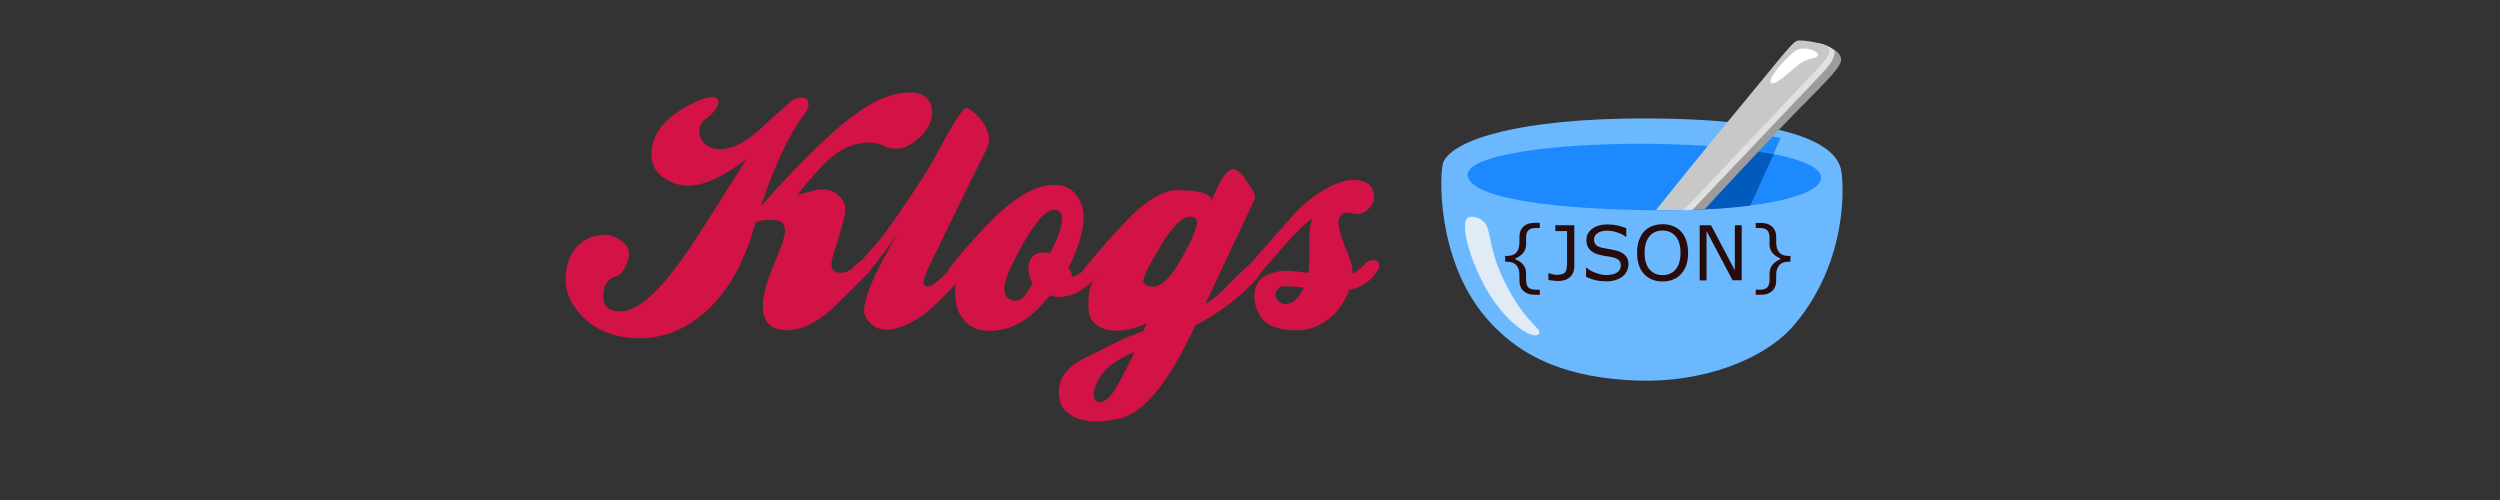 <svg width="1500mm" height="300mm" viewBox="0 0 1500 300" xmlns="http://www.w3.org/2000/svg">
    <rect x="0" y="0" width="1500" height="300" fill="#333333" stroke="none"/>
    <g aria-label="Klogs" style="fill:#d31245;stroke-width:.265">
        <path d="M62.092 133.248q0 .012-.012.038-.011.025-.011.04-.144.478-.427.74-.282.262-.636.262-.32 0-.519-.193-.167-.164-.167-.357 0-.173.092-.288.104-.127.274-.127.072 0 .141.046.084.055.084.133 0 .052-.032.118-.04.078-.092.092-.116.035-.116.188 0 .138.165.138.259 0 .697-.674.173-.268.475-.747-.328.248-.544.248-.101 0-.202-.057-.141-.081-.141-.237 0-.305.435-.498.08-.035.13-.035.06 0 .06.044 0 .069-.118.16-.06.047-.06.116 0 .06.046.11.046.046.115.054.173.02.389-.17.086-.083.294-.265.054-.046.11-.046.065 0 .065.064 0 .046-.043.1-.204.265-.403.853.268-.305.513-.541.29-.28.487-.398.207-.124.391-.124.208 0 .208.193 0 .112-.113.222-.103.098-.19.107-.083.009-.14-.02-.067-.035-.14-.035-.235 0-.434.21-.136.144-.242.28.037-.012.178-.047.03-.006.06-.006.09 0 .15.058.061.055.061.135 0 .026-.006.052-.028.118-.115.398-.008.029-.008.055 0 .08.086.08.075 0 .124-.057.052-.06.112-.064.058-.003.058.044 0 .043-.055.098-.311.31-.331.328-.222.187-.406.187-.228 0-.228-.224 0-.15.104-.39.103-.241.103-.316 0-.072-.057-.09-.023-.009-.101-.009-.055 0-.118.023z"
              style="stroke-width:.265" transform="matrix(64.298 0 0 64.298 -3539.108 -8434.078)"/>
        <path d="M63.034 133.796q-.014 0-.032-.023-.014-.026-.014-.05 0-.017.006-.028.072-.075.247-.271.081-.098.268-.377.19-.283.254-.401.256-.487.302-.467.044.018.101.075.058.058.078.113.029.072.029.1 0 .044-.035.116-.256.515-.544 1.112-.032.08-.032.112 0 .046.055.035.043-.01.15-.116.106-.109.144-.109.063 0 .063.052 0 .026-.014.043-.087.092-.173.187-.173.179-.257.23-.181.119-.314.119-.135 0-.198-.124-.012-.02-.012-.055 0-.19.311-.714-.305.44-.383.44z"
              style="stroke-width:.265" transform="matrix(64.298 0 0 64.298 -3539.108 -8434.078)"/>
        <path d="M65.287 133.603q.046.017.046.046 0 .031-.046.083-.147.196-.34.21-.063.007-.107-.017-.253.334-.564.334-.147 0-.234-.095-.086-.095-.086-.256 0-.07.017-.144-.011.011-.029.011-.057 0-.057-.057 0-.029.023-.055.141-.179.305-.351.254-.274.45-.363.11-.052.213-.052.196 0 .262.198.014.044.014.101 0 .193-.144.479.035.02.035.08.098-.023.156-.124.043-.043.086-.028zm-.815.365q.02.01.04.01.092 0 .164-.165-.037-.066-.037-.135 0-.04.014-.075.038-.095.187-.07.113-.215.113-.322 0-.08-.078-.08-.115 0-.311.36-.15.27-.15.377 0 .075.058.1z"
              style="stroke-width:.265" transform="matrix(64.298 0 0 64.298 -3539.108 -8434.078)"/>
        <path d="M65.477 134.357q.07-.034.236-.098.03-.063.03-.072-.145.07-.275.07-.172 0-.239-.101-.031-.05-.031-.147 0-.188.077-.265-.051.037-.095.04-.043-.029-.043-.06 0-.018.015-.035.063-.08.216-.257.213-.233.265-.28.23-.206.389-.206.325 0 .325.1.118-.296.202-.296.052 0 .118.1.029.04.058.084.034.058.026.095-.136.285-.461.98.098-.064.15-.116.198-.198.216-.213.077-.075.115-.075.052 0 .052.058 0 .049-.064.121-.216.24-.564.426-.363.784-.695.865-.12.029-.227.029-.173 0-.268-.081-.095-.078-.081-.228.014-.15.199-.262.176-.086.354-.176zm.412-.916q-.178.288-.178.355 0 .025.04.043.026.009.049.009.12 0 .268-.265.144-.257.144-.337 0-.032-.029-.044-.014-.009-.035-.009-.106 0-.259.248zm-.43 1.343q.084-.141.17-.329-.258.107-.34.263-.04.08-.04.135 0 .072.052.072.078 0 .159-.141z"
              style="stroke-width:.265" transform="matrix(64.298 0 0 64.298 -3539.108 -8434.078)"/>
        <path d="M67.664 133.724q.058-.026.11-.084.034-.04.08-.04.06 0 .06.057 0 .026-.051.087-.09.106-.23.13-.079.215-.249.313-.115.067-.236.067-.274 0-.351-.142-.05-.086-.05-.172 0-.144.113-.2.092-.042.187-.042.055 0 .205.02.014-.072.008-.254-.002-.161.024-.248-.084.05-.263.254-.23.265-.245.28-.051.051-.103.017-.05-.035 0-.09.135-.158.452-.515.13-.139.282-.225.153-.086.263-.086.193 0 .193.164 0 .06-.05.106-.048.047-.103.047-.014 0-.029-.003-.086-.024-.118.009-.032.031-.032.072 0 .04.035.158l.063.159q.035.086.035.16zm-.455.132q-.193-.023-.22-.006-.045.029-.045.07 0 .051.054.08.02.009.04.009.096 0 .17-.153z"
              style="stroke-width:.265" transform="matrix(64.298 0 0 64.298 -3539.108 -8434.078)"/>
    </g>
    <path style="fill:#6bb8fe;stroke-width:2.058"
          d="M865.974 97.352c-2.25 5.337-4.5 57.226 24.948 92.461 21.99 26.234 51.696 36.972 90.854 38.515 39.157 1.543 76.965-12.217 95.097-33.757 32.792-39.093 29.384-86.16 27.648-93.232-4.372-17.747-38.579-30.285-118.18-30.285-74.072 0-114.451 12.603-120.367 26.298z"/>
    <path style="fill:#1d89fe;stroke-width:2.026"
          d="M1044.98 96.966c.837-.257 16.204 1.48 16.526 1.286.321-.257 6.815-15.431 6.815-15.431l-8.551-1.736c-2.83-.515-14.79 15.881-14.79 15.881z"/>
    <path style="fill:#e0ebf6;stroke-width:2.026"
          d="M923.2 200.487c-3.215 3.858-21.926-7.137-34.464-32.792-10.93-22.505-10.674-34.722-8.616-36.65 2.7-2.572 10.61-.193 12.41 5.658 2.378 7.716 2.314 16.846 10.802 33.435 12.86 25.462 22.633 27.005 19.932 30.22z"/>
    <path style="fill:#1d89fe;stroke-width:2.026"
          d="M880.634 105.26c1.158 12.218 41.987 19.74 106.543 20.834 64.555 1.093 105.449-7.973 105.449-19.483 0-11.574-42.823-19.74-102.749-20.318-59.926-.515-110.336 7.073-109.307 18.968z"/>
    <path style="fill:#025abc;stroke-width:2.026"
          d="m1050.19 123.329 14.016-30.863-17.875-2.701-22.633 3.536-14.981 32.664s14.981-.257 23.79-.9a378.074 378.074 0 0 0 17.682-1.736z"/>
    <path style="fill:#9d9c9c;stroke-width:2.026"
          d="M1022.67 125.643s30.991-33.435 48.545-51.824c17.553-18.325 33.113-32.278 33.435-37.679.386-6.944-12.86-9.966-12.86-9.966l-83.073 93.104-2.187 6.623s5.98.257 9.002 0c2.958-.258 7.073-.322 7.073-.322z"/>
    <path style="fill:#e0e0e0;stroke-width:2.026"
          d="M1091.533 26.045s9.645 2.122 9.259 5.787c-.643 4.823-4.372 8.873-9.13 13.824l-76.194 80.245-6.816.257-.771-3.472z"/>
    <path style="fill:#c8c8c8;stroke-width:2.026"
          d="M993.478 126.158s25.72-32.214 48.16-59.155c22.44-26.876 33.37-41.536 36.457-42.5 3.215-1.03 18.839 1.928 19.418 4.05.836 2.765-.257 5.594-8.36 14.146-8.23 8.551-78.893 83.33-78.893 83.33h-16.846z"/>
    <path style="fill:#fff;stroke-width:2.026"
          d="M1078.995 29.517c-4.63 1.8-20.061 18.583-16.075 20.319 3.344 1.414 13.374-9.645 18.647-12.667 5.4-3.022 8.551-1.608 9.13-4.05.579-2.444-6.944-5.21-11.702-3.473z"/>
    <g style="fill:#280b0b;stroke-width:.265">
        <path d="M69.411 133.922h-.051q-.062 0-.1-.034-.039-.034-.039-.099v-.051q0-.059-.028-.091-.029-.033-.088-.033h-.017v-.054h.017q.06 0 .088-.033.028-.033.028-.091v-.051q0-.065.038-.1.04-.034.1-.034h.052v.048h-.039q-.047 0-.068.022-.021.021-.021.07v.06q0 .048-.027.08-.026.033-.073.052v.008q.047.019.073.051.027.033.027.08v.061q0 .048.02.07.022.022.07.022h.038zm.322-.268q0 .067-.041.104-.041.036-.11.036-.017 0-.045-.003-.027-.003-.046-.007v-.063h.004l.035.01q.02.005.042.005.032 0 .05-.007.02-.007.028-.02.01-.015.012-.035.003-.02.003-.046v-.3h-.109v-.054h.177zm.505-.014q0 .03-.014.06t-.039.05q-.027.022-.064.034-.037.013-.088.013-.056 0-.1-.01-.044-.011-.09-.031v-.086h.005q.038.033.09.05.05.018.095.018.064 0 .099-.024t.035-.063q0-.034-.017-.05-.016-.017-.05-.026-.026-.007-.056-.011-.03-.004-.064-.012-.068-.014-.101-.049t-.033-.091q0-.065.054-.106.055-.04.138-.04.055 0 .1.01.045.01.08.025v.08h-.005q-.03-.024-.077-.04-.048-.017-.098-.017-.055 0-.088.023-.033.022-.033.058 0 .032.016.05.017.019.059.029.022.005.062.011l.07.014q.056.016.085.046.03.03.03.086zm.492-.307q.032.035.048.085.017.05.017.113t-.017.114q-.017.05-.048.083-.031.035-.075.052-.043.018-.098.018-.055 0-.099-.018-.044-.018-.075-.052t-.048-.084q-.016-.05-.016-.113t.016-.112q.017-.05.048-.086.03-.033.075-.051.046-.018.099-.018.055 0 .098.018.045.018.075.051zm-.006.198q0-.1-.045-.154-.045-.054-.122-.054-.078 0-.123.054t-.045.154q0 .1.046.155.045.053.122.053.076 0 .122-.053.045-.054.045-.155zm.571.256h-.085l-.243-.459v.46h-.064v-.514h.106l.222.42v-.42h.064zm.455-.173h-.017q-.06 0-.088.033-.028.032-.028.09v.052q0 .065-.039.099-.038.034-.1.034h-.052v-.047h.04q.047 0 .068-.022.021-.022.021-.07v-.06q0-.048.027-.08.026-.033.073-.052v-.008q-.047-.02-.073-.051-.027-.033-.027-.081v-.06q0-.049-.021-.07-.021-.022-.068-.022h-.04v-.047h.052q.062 0 .1.034.039.034.039.099v.051q0 .058.028.091.029.033.088.033h.017z"
              style="stroke-width:.265" transform="matrix(64.298 0 0 64.298 -3539.108 -8434.078)"
              aria-label="{JSON}"/>
    </g>
</svg>